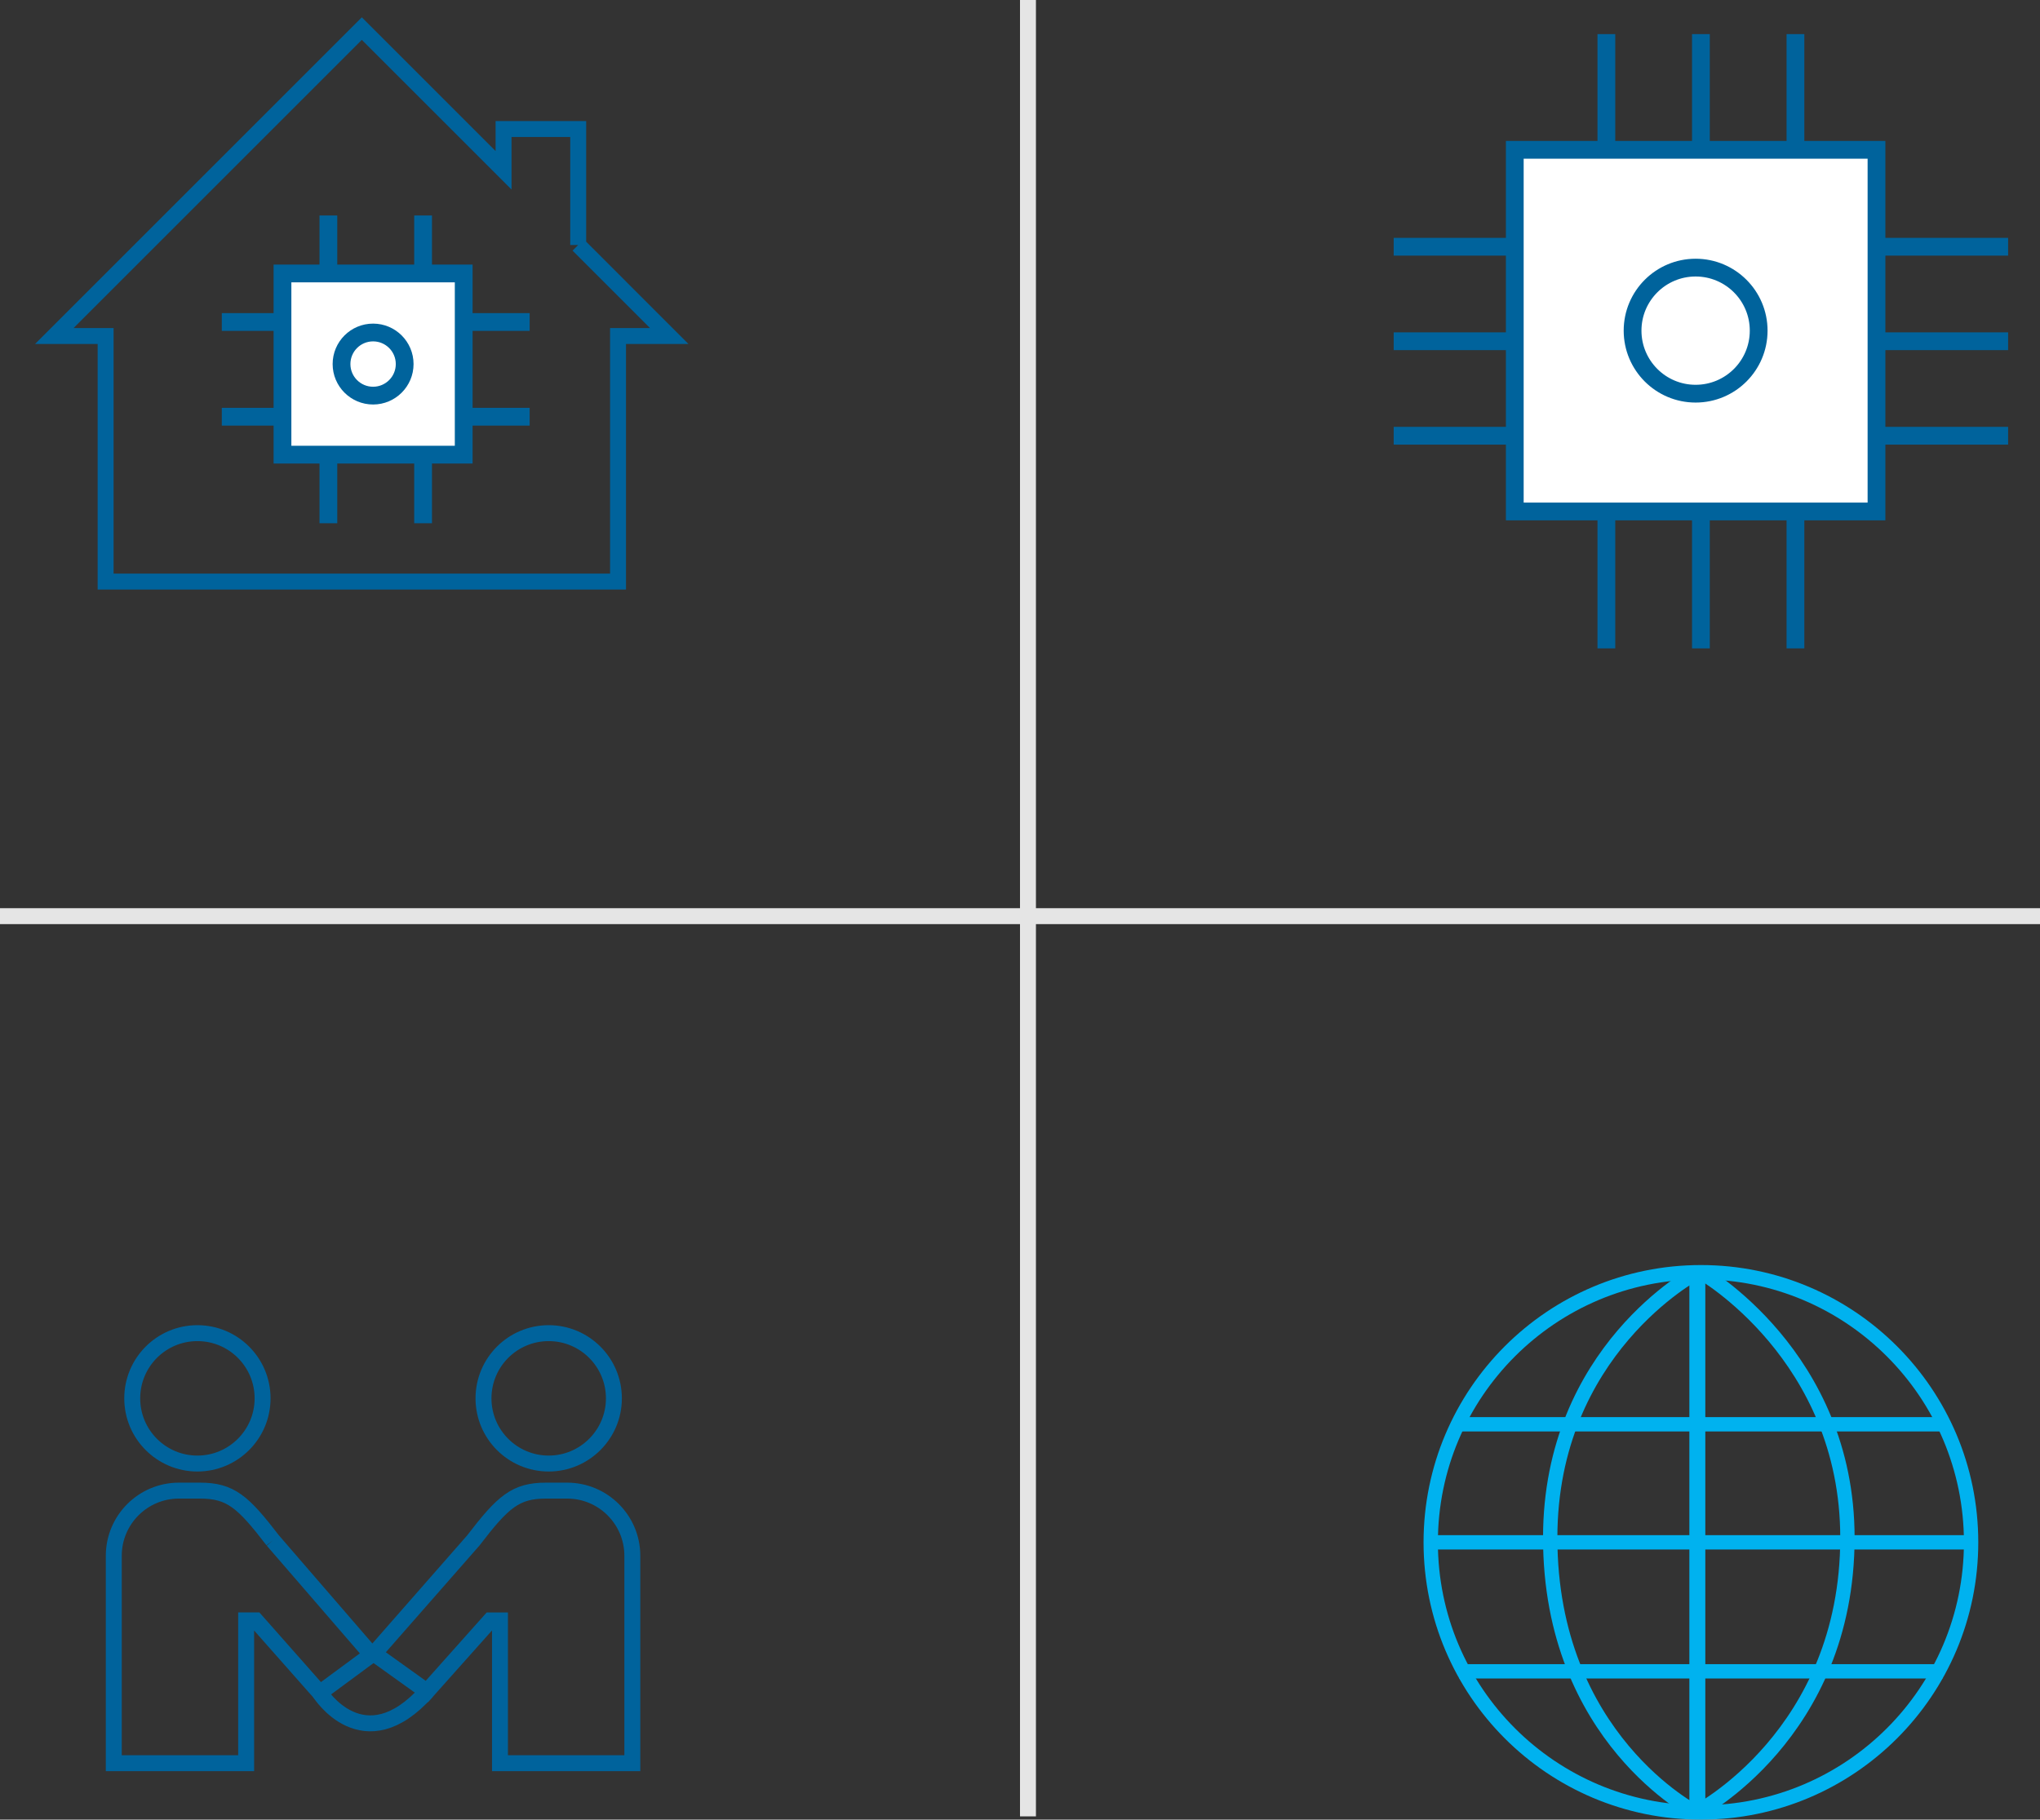 <?xml version="1.0" encoding="utf-8"?>
<!-- Generator: Adobe Illustrator 16.2.1, SVG Export Plug-In . SVG Version: 6.00 Build 0)  -->
<!DOCTYPE svg PUBLIC "-//W3C//DTD SVG 1.1//EN" "http://www.w3.org/Graphics/SVG/1.1/DTD/svg11.dtd">
<svg version="1.1" id="Layer_1" xmlns="http://www.w3.org/2000/svg" xmlns:xlink="http://www.w3.org/1999/xlink" x="0px" y="0px"
	 width="128px" height="114.203px" viewBox="0 0 128 114.203" enable-background="new 0 0 128 114.203" xml:space="preserve">
<rect x="0" y="0" width="128" height="114.203" fill="#333333" stroke="none"/>
<polyline fill="none" stroke="#00639C" stroke-miterlimit="10" points="36.279,15.376 36.279,8.099 31.596,8.099 31.596,10.688 
	22.703,1.794 3.409,21.088 6.627,21.088 6.627,36.5 38.779,36.5 38.779,21.088 41.99,21.088 36.279,15.376 "/>
<g>
	<defs>
		<rect id="SVGID_1_" width="128" height="114.203"/>
	</defs>
	<clipPath id="SVGID_2_">
		<use xlink:href="#SVGID_1_"  overflow="visible"/>
	</clipPath>
	
		<line clip-path="url(#SVGID_2_)" fill="none" stroke="#00639C" stroke-width="1.115" stroke-miterlimit="10" x1="87.447" y1="15.486" x2="126" y2="15.486"/>
	
		<line clip-path="url(#SVGID_2_)" fill="none" stroke="#00639C" stroke-width="1.115" stroke-miterlimit="10" x1="87.447" y1="21.417" x2="126" y2="21.417"/>
	
		<line clip-path="url(#SVGID_2_)" fill="none" stroke="#00639C" stroke-width="1.115" stroke-miterlimit="10" x1="87.447" y1="27.348" x2="126" y2="27.348"/>
</g>
<line fill="none" stroke="#00639C" stroke-width="1.115" stroke-miterlimit="10" x1="112.655" y1="2.141" x2="112.655" y2="40.693"/>
<line fill="none" stroke="#00639C" stroke-width="1.115" stroke-miterlimit="10" x1="106.724" y1="2.141" x2="106.724" y2="40.693"/>
<line fill="none" stroke="#00639C" stroke-width="1.115" stroke-miterlimit="10" x1="100.792" y1="2.141" x2="100.792" y2="40.693"/>
<rect x="95.045" y="9.403" fill="#FFFFFF" width="22.696" height="22.698"/>
<rect x="95.045" y="9.403" fill="none" stroke="#00639C" stroke-width="1.115" stroke-miterlimit="10" width="22.696" height="22.698"/>
<g>
	<defs>
		<rect id="SVGID_3_" width="128" height="114.203"/>
	</defs>
	<clipPath id="SVGID_4_">
		<use xlink:href="#SVGID_3_"  overflow="visible"/>
	</clipPath>
	
		<circle clip-path="url(#SVGID_4_)" fill="none" stroke="#00639C" stroke-width="1.115" stroke-miterlimit="10" cx="106.392" cy="20.752" r="3.956"/>
	
		<line clip-path="url(#SVGID_4_)" fill="none" stroke="#00639C" stroke-width="1.115" stroke-miterlimit="10" x1="13.917" y1="20.21" x2="33.233" y2="20.21"/>
	
		<line clip-path="url(#SVGID_4_)" fill="none" stroke="#00639C" stroke-width="1.115" stroke-miterlimit="10" x1="13.917" y1="26.154" x2="33.233" y2="26.154"/>
	
		<line clip-path="url(#SVGID_4_)" fill="none" stroke="#00639C" stroke-width="1.115" stroke-miterlimit="10" x1="26.547" y1="13.524" x2="26.547" y2="32.84"/>
	
		<line clip-path="url(#SVGID_4_)" fill="none" stroke="#00639C" stroke-width="1.115" stroke-miterlimit="10" x1="20.604" y1="13.524" x2="20.604" y2="32.84"/>
	<rect x="17.724" y="17.163" clip-path="url(#SVGID_4_)" fill="#FFFFFF" width="11.371" height="11.372"/>
	
		<rect x="17.724" y="17.163" clip-path="url(#SVGID_4_)" fill="none" stroke="#00639C" stroke-width="1.115" stroke-miterlimit="10" width="11.371" height="11.372"/>
	
		<circle clip-path="url(#SVGID_4_)" fill="none" stroke="#00639C" stroke-width="1.115" stroke-miterlimit="10" cx="23.41" cy="22.849" r="1.981"/>
	<path clip-path="url(#SVGID_4_)" fill="none" stroke="#00639C" stroke-miterlimit="10" d="M17.116,96.682
		c-1.869-2.434-2.648-3.128-4.571-3.128h-1.318c-2.256,0-4.088,1.831-4.088,4.092v13.017h8.306v-8.963h0.606l4.016,4.545
		l3.244-2.394L17.116,96.682"/>
	<path clip-path="url(#SVGID_4_)" fill="none" stroke="#00639C" stroke-miterlimit="10" d="M12.385,91.855
		c2.26,0,4.091-1.835,4.091-4.091c0-2.262-1.831-4.093-4.091-4.093c-2.258,0-4.088,1.831-4.088,4.093
		C8.296,90.021,10.126,91.855,12.385,91.855"/>
	<path clip-path="url(#SVGID_4_)" fill="none" stroke="#00639C" stroke-miterlimit="10" d="M35.585,93.554h-1.317
		c-1.923,0-2.703,0.694-4.569,3.128l-6.229,7.103l3.316,2.375l3.976-4.459h0.609v8.962h8.305V97.645
		C39.676,95.385,37.842,93.554,35.585,93.554"/>
	<path clip-path="url(#SVGID_4_)" fill="none" stroke="#00639C" stroke-miterlimit="10" d="M34.428,91.855
		c2.257,0,4.091-1.835,4.091-4.091c0-2.262-1.834-4.093-4.091-4.093c-2.26,0-4.091,1.831-4.091,4.093
		C30.337,90.021,32.168,91.855,34.428,91.855"/>
	<path clip-path="url(#SVGID_4_)" fill="none" stroke="#00639C" stroke-miterlimit="10" d="M20.067,106.243
		c0,0,2.744,4.374,6.719-0.085"/>
	
		<circle clip-path="url(#SVGID_4_)" fill="none" stroke="#00B2EF" stroke-width="0.9" stroke-miterlimit="10" cx="106.724" cy="96.8" r="16.953"/>
	<path clip-path="url(#SVGID_4_)" fill="none" stroke="#00B2EF" stroke-width="0.9" stroke-miterlimit="10" d="M106.423,79.896
		c0,0-9.155,4.832-9.155,16.616c0,12.6,9.155,17.24,9.155,17.24"/>
	<path clip-path="url(#SVGID_4_)" fill="none" stroke="#00B2EF" stroke-width="0.9" stroke-miterlimit="10" d="M106.724,79.847
		c0,0,9.193,5.224,9.193,16.666c0,12.375-9.494,17.24-9.494,17.24"/>
	<line clip-path="url(#SVGID_4_)" fill="none" stroke="#00B2EF" stroke-miterlimit="10" x1="106.5" y1="80" x2="106.5" y2="114"/>
	
		<line clip-path="url(#SVGID_4_)" fill="none" stroke="#00B2EF" stroke-width="0.9" stroke-miterlimit="10" x1="89.629" y1="96.8" x2="123.677" y2="96.8"/>
	
		<line clip-path="url(#SVGID_4_)" fill="none" stroke="#00B2EF" stroke-width="0.9" stroke-miterlimit="10" x1="91.56" y1="89.391" x2="121.888" y2="89.391"/>
	
		<line clip-path="url(#SVGID_4_)" fill="none" stroke="#00B2EF" stroke-width="0.9" stroke-miterlimit="10" x1="91.56" y1="104.896" x2="121.888" y2="104.896"/>
	<line clip-path="url(#SVGID_4_)" fill="none" stroke="#E5E5E5" stroke-miterlimit="10" x1="64.5" y1="0" x2="64.5" y2="114"/>
	<line clip-path="url(#SVGID_4_)" fill="none" stroke="#E5E5E5" stroke-miterlimit="10" x1="0" y1="57.5" x2="128" y2="57.5"/>
</g>
</svg>
